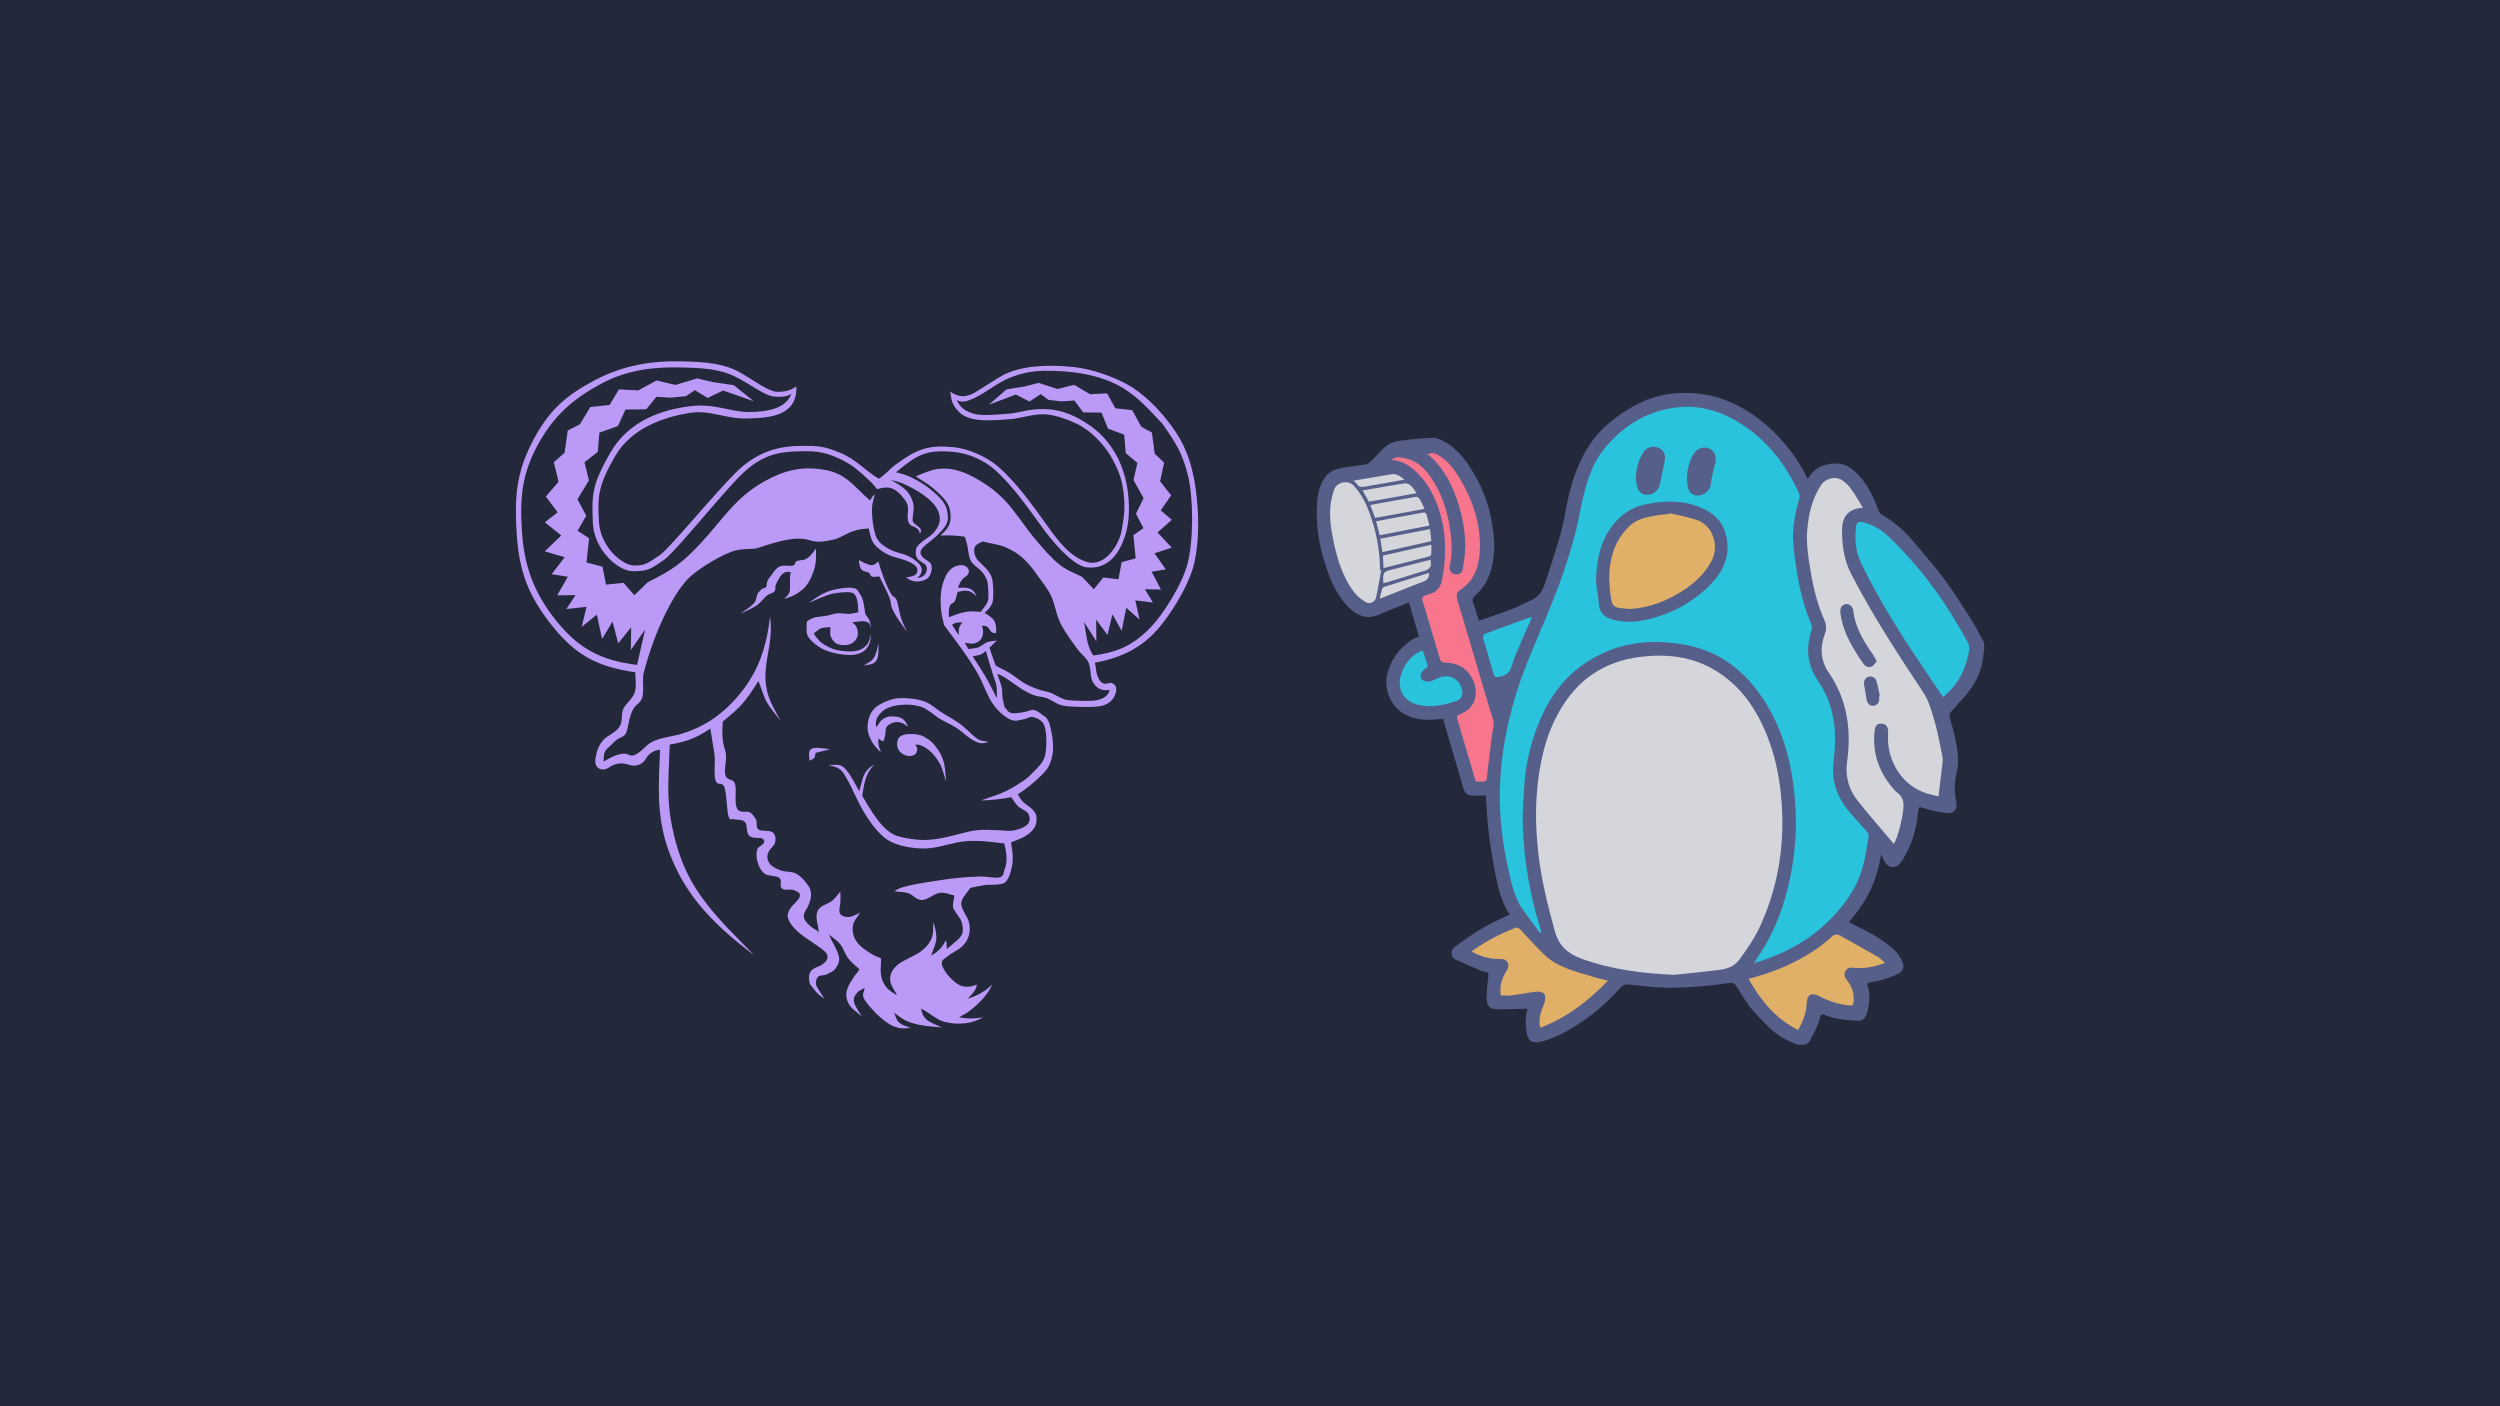 <?xml version="1.0" encoding="UTF-8" standalone="no"?>
<!-- Generator: Adobe Illustrator 25.2.1, SVG Export Plug-In . SVG Version: 6.00 Build 0)  -->

<svg
   version="1.1"
   id="Layer_1"
   x="0px"
   y="0px"
   viewBox="0 0 3840 2160"
   style="enable-background:new 0 0 3840 2160;"
   xml:space="preserve"
   sodipodi:docname="gnu-and-freedo.svg"
   inkscape:version="1.1.1 (3bf5ae0d25, 2021-09-20)"
   xmlns:inkscape="http://www.inkscape.org/namespaces/inkscape"
   xmlns:sodipodi="http://sodipodi.sourceforge.net/DTD/sodipodi-0.dtd"
   xmlns="http://www.w3.org/2000/svg"
   xmlns:svg="http://www.w3.org/2000/svg"><defs
   id="defs1210" /><sodipodi:namedview
   id="namedview1208"
   pagecolor="#505050"
   bordercolor="#eeeeee"
   borderopacity="1"
   inkscape:pageshadow="0"
   inkscape:pageopacity="0"
   inkscape:pagecheckerboard="0"
   showgrid="false"
   inkscape:zoom="0.45254834"
   inkscape:cx="1898.1398"
   inkscape:cy="1041.8776"
   inkscape:window-width="1920"
   inkscape:window-height="1060"
   inkscape:window-x="1920"
   inkscape:window-y="20"
   inkscape:window-maximized="1"
   inkscape:current-layer="freedo" />
<style
   type="text/css"
   id="style1159">
	.st0{fill:#444D5E;}
	.st1{fill:#D7DDE8;}
	.st2{fill:#87BFCF;}
	.st3{fill:#CD866F;}
	.st4{fill:#E9C98A;}
	.st5{fill:#4C566A;}
</style>
<rect
   style="fill:#24283b;stroke-width:5.463"
   id="rect5602"
   width="3840"
   height="2160"
   x="0"
   y="0" /><g
   id="g1205">
	<g
   id="freedo">
		<path
   class="st0"
   d="m 2761.1,1604.7 c -15.9,-5.9 -30.5,-13.8 -42.7,-25.6 -10.5,-10.4 -21.1,-20.7 -30.4,-32.3 -8.3,-10.5 -14.6,-22.6 -22.2,-33.8 -1.2,-1.9 -4.6,-3.7 -6.8,-3.4 -13.9,1.4 -27.8,4 -41.7,5 -19.8,1.5 -39.7,3 -59.4,2.6 -18.7,-0.4 -37.3,-3.3 -56,-5 -5.6,-0.5 -9.3,0.8 -13.6,5.7 -15.3,17 -32,32.7 -50.8,46.1 -19.9,14.2 -40.3,27.1 -64,34.2 -3.4,1 -6.8,2 -10.2,2.5 -12.3,1.5 -17.4,-3.7 -18.9,-18.9 -0.5,-5.7 -1.2,-11.6 -0.8,-17.3 0.3,-5.5 1.8,-10.8 2.6,-15.1 -15.4,0.3 -31.2,1 -47,0.8 -11.2,0 -16.1,-5.9 -15.8,-19.2 0.3,-11.9 1.9,-23.8 3,-36.8 -3.1,-1 -8.4,-1.9 -13.4,-4 -12.4,-5.2 -24.8,-10.5 -36.9,-16.2 -7.4,-3.5 -8.7,-14.4 -2.3,-19.1 14.4,-10.4 28.9,-20.7 44,-29.7 13.1,-7.8 27.1,-13.6 41,-20.6 -12.1,-18.1 -17.4,-39 -21.5,-60 -4.6,-22.9 -8.2,-45.9 -11,-68.9 -2.2,-18 -2.7,-36.2 -4,-53.8 -7.2,0 -15.1,0.4 -22.9,-0.1 -8.6,-0.5 -10.6,-7.6 -12.5,-14.3 -8.2,-27.5 -16.2,-55.1 -24.3,-82.6 -2,-6.9 -4,-13.9 -6,-21 -21,3 -41.2,3.3 -60,-7.5 -18.7,-10.6 -30.9,-35.7 -26.4,-57.8 4.6,-22.9 17,-40.3 35.4,-54 4,-3 8.9,-4.6 13.8,-7.2 -5,-17 -10.1,-34.3 -15.3,-52.1 -13.2,5.3 -25.9,10.4 -38.6,15.5 -3.3,1.4 -6.5,2.7 -9.8,4.1 -16.5,6.7 -30.3,0.7 -42.1,-10.1 -18.9,-17.6 -29,-40.6 -36.9,-64.6 -8,-24.4 -13.5,-49.2 -14,-75.1 -0.4,-15.4 -0.3,-30.7 4.4,-45.4 4.4,-13.6 11.7,-25.3 26.6,-29.2 11.3,-2.9 23.2,-4 34.7,-5.9 3.7,-0.5 7.8,-0.4 11.2,-1.8 3,-1.2 5.7,-3.7 8,-6 8,-7.9 15.1,-17.2 24.3,-23.6 6.1,-4.4 14.9,-5.6 22.5,-6.7 15.3,-2 30.7,-3.4 46.1,-4 5,-0.3 10.5,1.9 15.1,4.2 18,8.9 30.8,23.4 41.6,39.9 18.5,28.1 30.8,58.7 35.3,92.1 1.6,11.7 3.1,23.7 2.6,35.4 -1.4,26.8 -7.9,51.9 -29.2,70.7 -3.3,2.9 -5,5.5 -3.4,10.2 3.3,9.1 5.9,18.4 9,28.6 17.6,-6.3 34.9,-12 51.9,-18.5 9.4,-3.7 18.3,-8.9 27.7,-12.7 13.8,-5.5 19.1,-17.2 23.2,-29.8 8,-25.2 16.6,-50.3 23.6,-75.8 5.2,-18.7 7.4,-38.3 12.1,-57.1 7.6,-30.1 18.3,-59.3 37.2,-84.3 14.3,-19.1 32.8,-33.5 52.7,-46.1 21.7,-13.6 45.4,-22.6 70.7,-24.9 29.4,-2.7 58.3,0.7 86,12.7 30.5,13.1 56.3,32.7 78.4,57.1 16.8,18.4 30.8,39 41.8,61.9 9.5,-18 25.3,-24.3 44.4,-24.1 10.4,0 19.3,4.8 27,11.4 14.6,12.7 24,29 31.6,46.6 2.5,5.7 4.5,11.4 6.9,17.2 0.5,1.2 2.2,2 3.5,2.9 19.3,11.6 36.2,26 50.6,43.6 15,18.4 30.9,35.8 45,54.9 15.3,20.8 29.2,42.8 43.1,64.6 6.9,10.9 12.4,22.8 18.7,34.1 0,4.1 0,8.2 0,12.3 -1.4,5.5 -1.5,11.2 -2.5,16.6 -4.4,24.5 -17.6,44 -34.3,61.5 -4.8,4.9 -8.6,10.5 -13.6,15.1 -3.8,3.5 -3,7.8 -1.6,12 4.5,14.6 8,29.3 10.4,44.4 2,12.9 2.5,25.8 -0.8,38.6 -3.5,14.6 -3.4,29.2 -0.4,43.7 2.5,12.3 -4.5,19.6 -17,17.3 -10.9,-2 -21.8,-4.1 -32.6,-7.4 -2.2,-0.7 -4.2,-1.8 -6.7,-1.2 -2.3,3.1 -2.2,6.8 -2.6,10.4 -2.9,25.2 -9.9,48.9 -23.7,70.3 -1.5,2.3 -2.9,4.6 -4.8,6.5 -6.7,6.8 -16.4,5.9 -21.4,-2.3 -2.6,-4.2 -4.8,-8.7 -6.4,-12.9 -3.3,18.9 -8.4,37.7 -16.8,55.5 -8.4,17.7 -20,33.4 -33,48.8 9,4.9 18,8.7 26.6,13.2 14.6,7.6 28.2,16.5 40.7,27.1 6.1,5.2 10.8,11.6 14.3,18.8 4.5,9.4 2.5,16.1 -7.1,20.7 -11.4,5.5 -23.6,9.3 -36.2,11.6 -3.1,0.5 -6.3,0.5 -9,2.3 -1.4,1.9 -0.5,3.7 0,5.3 3.8,13.8 2.6,27.4 -1.6,40.9 -2.9,9 -6.4,11.9 -15.9,11.4 -16.2,-0.5 -32.2,-2.7 -47.4,-8.2 -1.9,-0.7 -3.7,-1.9 -5.9,-1.6 -2,1 -2,3 -2.5,4.6 -3.1,12.3 -9.1,23.2 -14.9,34.3 -1.9,3.5 -4.2,6.4 -8.3,7.4 -4.3,0.4 -7.8,0.4 -11.5,0.4 z"
   id="path1161"
   style="fill:#565f89;fill-opacity:1" />
		<path
   class="st1"
   d="m 2571.3,1497.3 c -48.6,-2.2 -96.1,-8 -142,-24.7 -21.4,-7.8 -35.2,-20 -41.4,-43.3 -10.5,-38.8 -20.4,-77.7 -24.9,-117.7 -3.4,-30.5 -4.9,-61 -2.5,-91.7 3.5,-45 12.4,-88.6 35.2,-128.2 27.5,-48 68.4,-75.9 123.6,-82.7 45.4,-5.6 88,0.5 126,27.7 32.2,22.9 53.1,54.6 67.9,90.6 12,29.4 18.9,60.1 22.2,91.7 7.1,69.4 -1.8,136.3 -30.3,200.2 -8.7,19.8 -20.7,37.5 -33.5,54.8 -8.2,10.9 -19.2,14.4 -31.5,15.9 -22.9,2.9 -45.8,5.1 -68.8,7.4 z"
   id="path1163"
   style="fill:#d5d6db;fill-opacity:1" />
		<path
   class="st2"
   d="m 2984.7,1070.8 c -11.2,-16.5 -22.2,-32.4 -33,-48.6 -34.1,-51 -66.8,-102.9 -93.5,-158.2 -8.3,-17.3 -9.5,-36.7 -7.2,-55.7 0.7,-5.2 3.7,-8 9.5,-6.5 14.9,3.5 28.1,10.9 39,21.1 50.1,47.3 89.9,102.5 122.6,163.1 2.7,5 3.4,9.7 2.2,15.4 -6.3,30.6 -17,49.8 -39.6,69.4 z"
   id="path1165"
   style="fill:#2ac3de;fill-opacity:1" />
		<path
   class="st3"
   d="m 2237.8,1099.6 c 5.5,-3 11,-5 15.7,-8.4 17.4,-12.9 15.4,-36.1 7.2,-50.4 -9,-15.8 -23.2,-22.5 -40.6,-22.9 -5.5,-0.1 -7.4,-2 -8.7,-6.8 -8.6,-29.3 -17.3,-58.6 -26.2,-87.9 -1.5,-4.8 -0.3,-7.4 4.4,-8.6 1.4,-0.4 2.5,-1.1 3.8,-1.4 13.5,-3 19.8,-10.9 22.2,-25.1 7.1,-40.9 5.7,-80.8 -10.6,-119.4 -7.8,-18.4 -18.5,-34.7 -34.1,-47.8 -9.5,-8 -20.2,-13.8 -33.5,-14.3 6.1,-5.9 12.8,-4.2 19.1,-3.1 17.6,3.1 30.3,13.9 40.2,28.1 18.4,25.9 27.4,55.5 31.3,86.7 2.2,16.9 2.7,33.8 -1.2,50.7 -1.6,6.8 1.6,11.4 7.6,13.1 5.5,1.4 11.6,-1.8 12.5,-8.3 1.9,-12.9 4.2,-26 3.8,-39 -1,-26.2 -6.4,-51.6 -15.9,-76 -8.7,-22.5 -20.7,-42.9 -39.1,-58.9 -0.8,-0.7 -2,-1.1 -3.8,-1.9 7.1,-3.4 11.9,-2 16.8,0.8 14.9,8.6 24.9,21.7 33.5,36 19.8,33.2 32,69.1 30.9,108.3 -0.7,25.8 -7.9,48.6 -31.1,63.8 -5.7,3.8 -5,9.5 -3.3,15.3 9.9,33.4 19.9,66.9 29.8,100.3 8,27.1 15.8,54.4 24.5,81.3 3,9.3 -0.3,17.4 -1.4,26 -2.5,21.4 -5.5,42.7 -7.6,64 -0.5,4.9 -1.8,6.8 -6.8,6.7 -12.7,-0.3 -9.8,1.8 -13.2,-9.5 -8.7,-28.9 -17,-57.8 -25.5,-86.7 -0.3,-2 -0.4,-3.5 -0.7,-4.7 z"
   id="path1167"
   style="fill:#f7768e;fill-opacity:1" />
		<path
   class="st4"
   d="m 2685.7,1503.4 c 25.6,-6.5 49.6,-15.1 72.4,-26.8 19.8,-10.2 38.4,-22.2 54.8,-37.3 4.6,-4.4 8.7,-5 14.2,-1.9 19.2,10.9 38.6,21.5 57.8,32.6 3.7,2 6.4,5.6 10.4,9.1 -15.4,5.7 -30.3,9 -45.8,7.5 -6,-0.5 -11.6,-1 -15,4.9 -3.1,5.6 -0.5,10.2 3,14.9 7.5,9.7 11.2,20.4 9.5,33 -0.5,4.6 -2.3,5.6 -6.5,5 -16.1,-1.8 -31.3,-6.4 -45.6,-14 -12.9,-6.9 -19.5,-2.7 -20,12 -0.5,14.2 -5.9,26.7 -12.9,39.8 -35,-17.4 -57.5,-45.6 -76.3,-78.8 z"
   id="path1169"
   style="fill:#e0af68;fill-opacity:1" />
		<path
   class="st4"
   d="m 2365.8,1578.5 c -2.5,-10.9 -0.3,-19.8 2.7,-28.6 1.2,-3.7 3.5,-6.9 4.1,-10.8 0.7,-4.2 1.5,-9.8 -0.5,-12.5 -2,-2.7 -8,-3.8 -12,-3.4 -12.8,1.4 -25.3,4.1 -38.2,5.7 -5.3,0.7 -10.8,0.1 -16.6,0.1 -2.2,-12 0.5,-22.9 6.1,-33.2 1.2,-2.2 2.6,-4.2 3.8,-6.4 4.5,-8.3 -0.4,-16.6 -9.8,-16.4 -16.1,0.4 -29.6,-3 -44.7,-11.3 1.5,-1.2 2.6,-2.5 4,-3.4 19.2,-13.4 39.8,-24 61.6,-32.7 4.5,-1.8 6.5,-0.5 9.5,2.7 12,12.9 23.7,26.2 36.5,38.3 21.5,20.4 50,26.2 77.3,34.5 6.1,1.9 12.5,3.3 20.3,5.2 -30.3,31.1 -62.7,56.8 -104.1,72.2 z"
   id="path1171"
   style="fill:#e0af68;fill-opacity:1" />
		<path
   class="st2"
   d="m 2185.4,999.3 c 2.5,7.5 4.5,14.2 6.9,20.7 1.4,3.5 0.3,5.2 -2.7,7.1 -2.9,1.9 -6.3,4.5 -7.1,7.5 -0.8,3 0.1,8 2.2,9.8 2.7,2.2 7.6,3 11.2,2.3 5,-1 9.7,-3.8 14.4,-5.7 16.2,-6.5 31.7,1.6 35.4,18.7 1.5,7.1 -1.1,14.3 -7.4,16.5 -19.3,6.8 -39.4,11.2 -60,6.4 -21.7,-4.9 -32.7,-23.6 -26.6,-45 4.6,-15.9 13.8,-29 29,-36.8 1.5,-0.7 2.8,-1 4.7,-1.5 z"
   id="path1173"
   style="fill:#2ac3de;fill-opacity:1" />
		<path
   class="st2"
   d="m 2353,948.6 c -5.2,11.7 -10.4,22.6 -15,33.8 -5.6,13.4 -11.9,26.4 -15.9,40.3 -3.1,10.5 -9.1,15 -19.1,16.9 -5.2,1.1 -7.6,0.4 -9.1,-5.2 -5,-18.3 -10.8,-36.4 -15.9,-54.5 -0.5,-1.8 1,-5.6 2.3,-6.1 23.2,-8.7 46.6,-17.2 69.9,-25.6 0.3,-0.3 0.9,0 2.8,0.4 z"
   id="path1175"
   style="fill:#2ac3de;fill-opacity:1" />
		<g
   id="g1195"
   style="fill:#d5d6db;fill-opacity:1">
			<path
   class="st1"
   d="m 2121.5,875.8 c -2.6,13.9 -4.6,27.9 -7.8,41.7 -1.8,7.6 -9.9,11.3 -16.5,7.1 -7.1,-4.5 -14,-10.2 -18.8,-16.9 -16.1,-22.2 -24,-48 -29.7,-74.3 -4.5,-20.8 -7.6,-42 -4.2,-63.2 1,-6 2.6,-11.9 4.5,-17.6 4,-12.5 21.7,-16.2 30.9,-6 11.2,12.4 18.5,26.7 24,42.1 10.1,28.1 15.8,57 15.8,86.9 0.5,-0.1 1.1,0.1 1.8,0.2 z"
   id="path1177"
   style="fill:#d5d6db;fill-opacity:1" />
			<path
   class="st1"
   d="m 2119.2,822.1 c -1.9,-7.5 -3.5,-14 -5.5,-21.3 9.5,-1.9 18.8,-3.7 28.1,-5.5 14.2,-2.6 28.5,-4.8 42.7,-7.8 4.5,-1 6.1,0.3 7.1,4.4 1.1,4.8 2.6,9.5 4.1,15.3 -25.6,5.1 -50.7,9.9 -76.5,14.9 z"
   id="path1179"
   style="fill:#d5d6db;fill-opacity:1" />
			<path
   class="st1"
   d="m 2188.1,781.6 c -25.8,4.6 -50.8,9.3 -76,13.9 -2.5,-6.7 -4.8,-12.8 -7.4,-19.8 14.3,-2.6 28.1,-5.2 41.7,-7.6 9.3,-1.6 18.7,-3.4 27.9,-4.8 1.9,-0.3 4.9,0.8 5.7,2.3 3.1,4.9 5.2,10.2 8.1,16 z"
   id="path1181"
   style="fill:#d5d6db;fill-opacity:1" />
			<path
   class="st1"
   d="m 2196.5,812.7 c 0.8,6.7 1.4,12.3 2,18.5 -25.1,5.6 -49.6,11 -75.1,16.8 -1.1,-7.1 -2.2,-13.6 -3.3,-20.6 25.8,-5 50.7,-9.8 76.4,-14.7 z"
   id="path1183"
   style="fill:#d5d6db;fill-opacity:1" />
			<path
   class="st1"
   d="m 2198.5,836.7 c 0,5.7 0.3,10.2 -0.1,14.6 -0.1,1.2 -2,3 -3.4,3.4 -23.2,6 -46.3,11.9 -69.9,17.9 -0.3,-6.5 -0.5,-12.5 -0.8,-19.3 24.4,-5.4 48.8,-10.9 74.2,-16.6 z"
   id="path1185"
   style="fill:#d5d6db;fill-opacity:1" />
			<path
   class="st1"
   d="m 2092.9,753.3 c 22.3,-3.8 43.6,-7.6 65,-10.9 2.7,-0.4 6.5,1.2 8.7,3.1 3.4,3.1 5.9,7.4 9.4,12 -25.1,4.5 -49.1,8.7 -73.4,13.1 -3.2,-5.4 -6.2,-10.9 -9.7,-17.3 z"
   id="path1187"
   style="fill:#d5d6db;fill-opacity:1" />
			<path
   class="st1"
   d="m 2125.1,895.7 c -0.3,-0.5 -0.4,-0.7 -0.4,-1 -0.4,-16.4 -0.4,-16.4 15.7,-20.4 18.9,-4.8 37.9,-9.7 56.8,-14.6 1.9,10.8 -0.1,14.2 -9.8,17.2 -18.9,5.9 -37.9,11.6 -56.8,17.4 -1.8,0.6 -3.7,0.9 -5.5,1.4 z"
   id="path1189"
   style="fill:#d5d6db;fill-opacity:1" />
			<path
   class="st1"
   d="m 2119.3,919.5 c 1.2,-5.6 2,-9.9 3.4,-14.2 0.5,-1.6 2.2,-3.5 3.7,-4 22.8,-7.2 45.5,-14.2 68.5,-21.3 0.7,7.5 -2.5,11 -9.3,13.6 -21,7.8 -41.6,16.4 -62.4,24.5 -0.9,0.5 -1.9,0.8 -3.9,1.4 z"
   id="path1191"
   style="fill:#d5d6db;fill-opacity:1" />
			<path
   class="st1"
   d="m 2079,738.3 c 19.8,-3.4 38.8,-6.4 57.8,-9.8 8.2,-1.5 13.6,2.7 20.4,8.2 -8.2,1.5 -15.1,2.7 -22.1,4 -12.4,2.2 -24.8,4.2 -37.3,6.5 -5.2,1 -10.1,1.8 -13.5,-3.8 -1.1,-1.8 -3.2,-3 -5.3,-5.1 z"
   id="path1193"
   style="fill:#d5d6db;fill-opacity:1" />
		</g>
		<path
   class="st2"
   d="m 2365.4,1433 c -8.4,-11.3 -17,-22.6 -25.2,-34.1 -14,-19.5 -18.7,-42.2 -23.7,-65 -8.7,-39.2 -13.5,-78.9 -12.7,-119.1 1.6,-71.5 18.4,-139.8 45.5,-205.8 14.6,-35.6 30.3,-70.6 43.9,-106.6 9.9,-26.2 18.1,-52.9 25.6,-79.9 6.3,-23 9.4,-46.9 15.7,-69.8 6.1,-22.5 14.3,-44.6 29.3,-63 26,-32 58.7,-54.2 99.9,-62.1 47.8,-9.3 89.3,6 126.6,34.7 32.6,25.1 55.7,57.8 72.9,95 1.2,2.7 1.5,6.5 0.5,9.4 -7.2,23.6 -11.4,48.1 -8.9,72.4 4.4,40.7 10.9,81.3 27.3,119.6 1.2,2.7 1.4,6.7 0.4,9.4 -9.1,27.5 -6.7,53.3 9.9,77.5 21.7,31.6 28.3,67 25.8,104.7 -0.7,10.4 -2.3,20.7 -2.6,31.1 -0.5,27 10.5,49.5 28.1,69.2 7.9,8.7 15.5,17.7 23.6,26.3 5.5,5.9 1.8,12.4 1.1,18.1 -2.9,21.5 -7.5,42.7 -17,62.4 -10.4,21.3 -24.8,39.4 -41.3,56 -32.3,32.3 -71.3,52.6 -116.1,66.1 6.5,-10.2 12.5,-19.1 17.9,-28.3 20.2,-35.3 32.6,-73.3 39.7,-113.1 5.6,-30.7 8,-61.6 6.5,-92.5 -2.9,-62.3 -16.1,-121.8 -51.5,-174.4 -27.9,-41.4 -65.4,-70.3 -115,-80.1 -58.2,-11.6 -113.6,-4 -162.7,31.7 -33.1,24.1 -54.1,57.4 -68.3,95.1 -10.6,28.5 -17.3,57.9 -19.2,88.3 -1.4,21 -3.1,42.1 -2.3,63.1 1.9,54.4 11.2,107.6 27.7,159.6 0.3,0.8 0.4,1.6 0.5,2.6 -0.7,0.5 -1.4,0.9 -1.9,1.5 z M 2456,929.2 c 1.4,13.5 9.9,19.5 21.5,22.6 18.4,5 36.7,3.7 54.9,-0.7 33.2,-7.9 62.7,-23.3 87.8,-46.3 20.2,-18.5 35.3,-40.5 33.1,-69.8 -1.8,-22.3 -11.6,-40.1 -31.9,-51 -29.2,-15.7 -60,-15.9 -91.6,-9.8 -21.8,4.2 -39,14.9 -52.3,32.2 -18.7,24.1 -25.6,51.8 -26,88.4 1,7.2 3.3,20.8 4.5,34.4 z m 58.2,-183.5 c 2.3,10.2 8,14.9 17.4,14.2 9.1,-0.7 17,-8.4 18.4,-17.2 1.8,-11 4.6,-21.9 6.7,-33 0.7,-3.4 1.2,-7.2 0.4,-10.5 -1.8,-7.6 -7.5,-12 -15,-12.8 -7.6,-0.8 -14.3,2.2 -18.4,9 -7.2,11.9 -10.5,24.8 -11,38.7 0.4,4.1 0.7,7.9 1.5,11.6 z m 77.8,-0.6 c 0.7,9.8 6.9,16.1 15.8,16.1 9.7,0 18.7,-8.3 19.9,-16.9 1.5,-10.4 3.5,-20.8 6.4,-30.9 3.1,-11 0.5,-20.2 -8.4,-24.3 -9,-4.1 -19.8,-0.3 -24.9,9 -6.5,11.4 -9.3,23.8 -9.7,37.7 0.2,2.7 0.6,6.1 0.9,9.3 z"
   id="path1197"
   style="fill:#2ac3de;fill-opacity:1" />
		<path
   class="st1"
   d="m 2861.4,780 c -21.5,1.4 -31.9,12.3 -32,34.1 -0.1,23.6 3,46.5 14.3,68.1 32.4,62.8 71,121.7 110,180.6 8.2,12.3 12.7,27.3 16.9,41.7 5.5,18.8 9,38.2 12.9,57.4 1,4.5 0.3,9.4 -0.3,14.2 -1.8,15.4 -3.7,30.8 -5.7,47.1 -4.6,-1.1 -10.5,-2.3 -16.1,-4 -37.9,-10.9 -58.2,-45.1 -61.2,-77.5 -0.5,-5.9 -0.1,-11.7 0,-17.6 0.1,-7.4 -3.4,-12.1 -9.4,-12.5 -6.8,-0.5 -10.4,2.3 -11.3,10.4 -4.1,35 6.8,65 30,91 1.1,1.2 2,2.5 3.4,3.4 9.3,6.4 12,14.7 10.6,26.2 -1.9,17 -8.3,43.5 -14.6,53.6 -18.1,-21.4 -36.9,-42.9 -54.8,-65.3 -14.2,-17.6 -20.2,-37.9 -17,-60.9 6.8,-48.8 0.5,-95.1 -28.1,-136.8 -12.8,-18.7 -13.8,-38.8 -6,-59.4 2.9,-7.8 2.5,-14.4 -1,-21.9 -12.7,-28.5 -18.7,-58.7 -23.3,-89.4 -2.5,-16.4 -4.2,-32.6 -2.7,-49.3 2.2,-24.3 7.5,-47.3 21,-67.9 7.2,-10.9 22.6,-14.7 33.2,-7.2 4.9,3.4 9.5,7.8 12.9,12.8 6.6,8.7 11.9,18.5 18.3,29.1 z m 16.1,226.5 c -14.2,-20.7 -27.8,-41.7 -30.7,-67.6 -0.8,-7.6 -6.3,-12 -12,-10.9 -6.7,1.4 -8.9,6.5 -7.8,14.7 3.1,24.1 14.3,44.8 27.1,64.9 2.7,4.4 5.7,8.7 8.9,12.8 3.1,4.1 7.9,5.3 12.1,3.3 3,-1.4 4.9,-5 7.5,-8 -2.1,-4 -3.5,-6.8 -5.1,-9.2 z m 9.9,62.3 c -1.6,-7.5 -2.9,-15 -5,-22.2 -1.9,-6.3 -7.2,-8.7 -12.7,-7.1 -5,1.6 -7.5,6.7 -6.4,12.7 1.4,7.5 2.7,15 3.8,22.6 0.7,5.2 5,9.7 9.8,9.3 5.2,-0.5 8.9,-3.4 9.5,-8.9 0.3,-2 0,-4.1 0,-6.1 0.5,-0.2 0.7,-0.2 1,-0.3 z"
   id="path1199"
   style="fill:#d5d6db;fill-opacity:1" />
		<path
   class="st4"
   d="m 2564.5,788.1 c 13.5,3.3 27.3,6 40.5,10.1 26.3,8.3 36.1,40.2 24.1,63.1 -11.2,21.3 -28.3,36.2 -48.2,48.5 -22.5,13.8 -46.7,22.9 -73,25.3 -6.9,0.7 -14,-0.5 -21,-1.4 -7.4,-0.8 -10.8,-5 -12,-12.7 -4.4,-26 -5,-51.8 4.2,-77 5.2,-13.8 13.1,-25.8 23.8,-36 12.7,-12 28.9,-14.3 45,-16.9 5.3,-0.8 10.8,-1.1 16.2,-1.6 0.1,-0.4 0.2,-0.9 0.4,-1.4 z"
   id="path1201"
   style="fill:#e0af68;fill-opacity:1" />
	</g>
	
<path
   d="m 1013.837,1151.661 c -7.057,0.392 -16.466,3.725 -22.543,14.898 -5.097,9.017 -17.054,10.585 -22.543,8.821 -9.213,-3.136 -21.171,-5.097 -32.54,2.94 -11.369,8.233 -23.915,1.96 -21.563,-12.938 2.156,-14.898 7.449,-28.227 21.759,-36.264 31.168,-17.838 9.409,-30.384 26.659,-48.418 17.054,-18.034 13.33,-23.523 12.742,-48.026 -57.827,-8.625 -90.759,-25.483 -127.415,-71.156 -36.852,-46.065 -50.966,-83.702 -54.69,-141.137 -3.724,-57.435 -0.588,-94.483 24.307,-142.313 24.895,-47.83 50.966,-70.568 96.247,-94.483 45.085,-23.523 89.386,-29.403 130.355,-28.619 40.969,0.784 68.216,3.724 91.543,16.858 23.131,13.134 44.301,29.796 57.827,29.992 13.526,0.196 22.739,-3.332 29.207,-8.429 1.764,44.497 -38.225,48.418 -74.097,49.398 -35.872,0.98 -57.827,-13.918 -90.955,-8.429 -33.128,5.489 -86.838,20.582 -113.301,66.256 -26.463,45.673 -27.051,62.139 -24.895,100.56 2.156,38.421 35.284,67.04 53.906,67.432 18.622,0.392 22.739,-5.097 39.205,-15.682 16.27,-10.585 99.776,-113.889 128.199,-137.216 28.423,-23.131 56.651,-30.384 86.838,-30.776 30.188,-0.392 38.028,0.588 62.531,10.585 24.503,9.997 39.401,28.423 59.199,39.793 9.997,-5.881 16.27,-14.702 25.679,-21.563 33.128,-24.111 50.182,-30.776 89.582,-26.855 22.543,2.156 51.162,15.094 68.02,29.796 30.188,26.267 55.279,62.923 75.469,90.759 15.682,21.759 34.304,47.634 60.767,55.671 28.815,8.821 50.574,-28.619 53.71,-49.202 1.764,-11.761 4.116,-21.955 4.116,-34.892 0,-12.938 -1.372,-28.619 -5.096,-42.145 -3.724,-13.526 -10.193,-26.855 -17.054,-38.028 -11.173,-18.034 -29.599,-37.048 -48.81,-46.849 -10.781,-5.489 -36.068,-15.486 -51.946,-15.682 -19.602,-0.392 -34.5,6.077 -52.534,7.449 -21.955,1.568 -60.963,6.469 -78.017,-10.389 -10.977,-10.781 -12.349,-17.838 -14.114,-31.952 4.901,3.92 11.566,6.665 17.642,7.057 13.722,1.176 26.463,-9.997 37.636,-16.466 9.017,-5.293 21.954,-14.898 33.912,-19.602 30.776,-12.349 68.412,-11.957 100.952,-8.625 26.071,2.744 59.787,14.31 82.526,27.051 22.935,12.938 45.085,34.892 61.159,55.475 20.386,25.875 31.56,48.222 38.813,80.565 9.409,41.361 11.957,103.304 0.588,144.077 -9.017,32.148 -38.813,81.35 -64.1,105.46 -25.091,23.915 -53.906,35.284 -86.838,41.557 1.372,6.665 1.568,12.742 3.136,18.23 2.352,7.645 7.057,16.27 16.466,13.526 3.724,-1.176 5.881,-1.96 10.781,2.352 4.901,4.312 2.352,21.171 -11.565,28.815 -7.057,3.92 -14.702,4.704 -26.071,4.901 -11.369,0.196 -29.207,0.196 -41.557,-1.96 -12.349,-2.156 -19.798,-11.957 -33.52,-13.526 -21.17,-2.352 -37.44,-17.642 -54.298,-28.619 -7.057,-4.509 -9.409,-4.705 -13.526,-6.861 2.156,6.665 5.096,13.722 6.665,20.19 1.568,6.469 0.784,12.545 1.568,17.642 0.784,5.097 2.156,9.213 3.136,13.526 3.332,2.94 4.508,7.645 10.193,9.017 5.685,1.372 14.702,-0.784 20.386,-1.568 5.685,-0.784 9.801,-3.921 14.31,-3.136 4.509,0.784 8.821,4.117 12.742,7.253 3.92,3.136 7.057,3.528 10.193,11.173 3.136,7.645 5.881,23.327 6.469,33.912 0.588,10.585 -0.784,19.994 -3.92,28.227 -3.136,8.233 -5.881,11.957 -14.31,20.191 -8.429,8.233 -22.151,20.386 -35.872,28.815 2.548,3.724 3.724,7.057 7.645,11.173 3.92,4.117 12.153,8.625 15.682,12.938 3.724,4.312 5.489,7.253 5.489,12.153 0,4.705 -0.196,10.977 -4.117,16.27 -9.605,12.938 -21.17,15.29 -35.088,21.366 2.352,14.702 4.312,25.091 0.784,39.597 -1.372,5.881 -4.508,19.406 -11.761,22.935 -7.253,3.528 -21.563,1.764 -30.384,3.136 -9.017,1.372 -13.918,2.744 -20.974,4.117 -4.313,6.077 -10.585,12.938 -12.742,18.426 -2.156,5.489 -1.568,7.449 0.392,13.134 1.96,5.685 8.037,13.722 9.801,20.386 1.764,6.665 2.156,13.722 0.392,20.19 -1.568,6.665 -4.508,11.369 -9.997,17.25 -5.685,5.881 -16.662,10.389 -22.151,15.29 -5.489,4.705 -10.977,5.293 -9.409,13.134 2.156,10.781 17.838,28.227 29.207,32.54 6.861,2.548 16.074,1.764 24.307,-1.764 -0.588,9.213 -8.625,15.486 -13.722,21.563 14.114,-4.117 27.835,-11.761 37.244,-21.955 -2.94,8.821 -13.134,23.131 -28.227,35.676 -15.094,12.546 -15.094,9.997 -22.543,14.898 13.722,2.744 26.463,1.96 37.048,0.196 -5.881,3.136 -15.29,7.645 -28.031,9.017 -12.545,1.372 -20.386,0.392 -31.756,-2.352 -11.369,-2.744 -21.759,-13.134 -35.676,-20.19 1.372,5.097 2.352,11.369 8.037,16.466 5.685,5.097 14.506,8.037 23.915,12.546 -11.957,-1.372 -24.307,-1.764 -36.068,-4.312 -8.625,-1.96 -14.506,-3.92 -20.778,-7.057 -6.273,-3.136 -11.173,-7.645 -16.858,-11.565 2.744,5.097 3.528,11.173 8.037,15.29 4.509,4.117 11.957,5.881 18.034,8.625 -6.273,-0.196 -12.35,1.176 -18.818,-0.392 -6.469,-1.568 -12.546,-4.117 -19.406,-9.213 -6.861,-5.097 -13.722,-11.173 -19.406,-17.446 -5.685,-6.273 -12.938,-14.31 -15.094,-20.19 -2.156,-5.685 1.372,-9.801 1.96,-14.702 -3.92,2.548 -8.821,4.117 -11.957,7.841 -3.136,3.724 -5.685,7.253 -4.508,13.918 1.372,6.665 7.449,14.702 11.761,21.955 -12.938,-10.585 -19.994,-14.506 -23.131,-27.247 -2.94,-11.957 4.508,-22.739 10.193,-31.756 2.744,-4.509 7.057,-8.625 9.605,-12.938 -5.881,-5.685 -12.546,-10.585 -17.446,-17.054 -4.901,-6.469 -7.057,-15.29 -12.153,-21.563 -5.097,-6.273 -11.957,-10.193 -17.838,-15.29 5.293,11.174 13.918,25.091 15.682,33.716 1.96,8.625 -2.156,14.114 -5.097,18.818 -3.136,4.705 -8.037,5.685 -12.741,8.625 -4.705,2.94 -12.154,0.588 -14.898,4.901 -2.744,4.312 -3.528,10.781 -0.784,14.898 l 10.977,17.446 c -4.117,-1.96 -11.173,-8.037 -14.31,-12.35 -3.136,-4.312 -8.037,-8.233 -8.625,-13.918 -0.588,-5.685 -0.98,-10.781 2.744,-15.878 3.724,-5.097 13.918,-6.861 18.426,-10.781 4.508,-3.92 7.057,-6.469 6.861,-11.565 -0.196,-5.097 -5.293,-8.625 -9.409,-11.957 -12.938,-9.801 -29.796,-18.818 -40.773,-30.58 -6.273,-6.665 -9.213,-11.957 -10.585,-16.662 -1.176,-4.509 0,-8.233 3.136,-13.722 3.136,-5.685 13.722,-13.134 15.094,-19.21 1.372,-6.077 -4.116,-7.449 -9.017,-9.605 -4.901,-2.156 -14.114,1.176 -18.622,-2.744 -4.509,-3.724 1.372,-11.565 -3.724,-16.074 -5.097,-4.312 -16.662,-1.96 -22.739,-6.665 -6.077,-4.705 -8.429,-10.389 -10.585,-17.25 -2.156,-6.861 -2.352,-14.114 -0.98,-19.014 1.372,-4.901 5.685,-5.685 8.037,-8.233 2.352,-2.548 4.705,-4.704 1.372,-8.429 -3.332,-3.724 -14.506,0.196 -20.778,-4.705 -6.273,-4.901 -2.548,-16.466 -7.057,-21.367 -4.509,-4.901 -12.545,-2.94 -16.858,-4.508 -4.312,-1.568 -5.881,3.921 -8.625,-4.705 -2.548,-8.821 -2.744,-34.892 -6.273,-44.497 -3.528,-9.605 -10.389,-0.588 -13.525,-10.389 -3.136,-9.605 -0.196,-25.091 -1.568,-39.793 l -6.469,-39.793 c -22.739,15.29 -37.833,20.19 -62.335,24.503 -1.96,59.983 -7.645,95.267 12.741,161.719 20.387,66.452 61.551,105.656 117.026,161.915 -73.313,-54.886 -108.205,-99.58 -130.159,-156.819 -20.974,-55.867 -16.662,-103.696 -14.506,-158.779 z m 389.498,-24.111 c 5.685,0.196 12.546,1.764 16.466,4.312 3.92,2.548 8.233,4.705 11.761,8.429 9.017,9.213 15.682,20.19 18.622,32.736 1.96,8.037 2.156,18.426 2.94,27.835 -2.744,-8.821 -4.508,-17.838 -8.429,-25.679 -6.077,-12.35 -16.466,-24.503 -29.403,-29.991 -4.312,-1.764 -7.057,-1.568 -9.409,-1.176 0.98,1.764 2.744,3.136 2.94,5.881 0.196,2.744 -0.588,7.645 -4.901,9.801 -7.057,3.332 -14.898,0.98 -20.19,-3.724 -5.489,-4.901 -7.253,-12.938 -4.509,-19.994 3.333,-8.821 16.466,-8.821 24.111,-8.429 z m -70.764,-11.957 c 0.784,-14.31 5.88,-26.463 18.818,-33.52 6.665,-3.724 16.858,-8.429 26.463,-9.409 9.017,-0.98 31.168,-0.196 44.497,5.685 10.193,4.705 17.054,11.957 26.071,17.25 9.017,5.293 15.29,8.821 23.915,14.702 13.133,9.213 20.778,19.21 29.796,25.091 4.312,2.94 10.585,2.548 16.27,4.312 -4.508,1.372 -10.389,2.744 -15.29,1.176 -6.077,-1.96 -14.506,-7.449 -19.21,-11.369 -8.233,-7.057 -12.545,-10.389 -21.759,-15.682 -5.489,-3.136 -14.31,-6.861 -20.19,-10.781 -5.881,-3.921 -16.27,-12.349 -21.955,-15.29 -7.253,-3.724 -20.386,-5.685 -28.423,-5.489 -11.173,0.392 -27.247,2.156 -35.872,9.997 -8.625,7.841 -11.761,14.702 -9.801,24.699 3.136,-3.724 5.293,-8.429 8.625,-11.173 6.665,-5.685 14.31,-6.077 22.739,-4.901 9.409,1.176 14.114,6.665 17.25,15.486 -2.156,-1.568 -5.881,-4.901 -9.017,-5.881 -7.057,-2.352 -12.546,-1.764 -19.014,1.96 -7.841,4.116 -5.685,10.389 -6.861,17.446 -0.588,3.136 -1.764,5.685 -2.548,8.625 -2.94,-0.784 -5.685,-1.96 -7.841,-4.313 0,3.136 -0.392,6.077 0.196,9.605 0.588,3.724 2.352,8.037 3.724,11.957 -5.489,-5.489 -10.977,-10.585 -14.506,-17.642 -3.921,-7.057 -6.469,-14.702 -6.077,-22.543 z m 9.409,-104.872 c 4.116,-5.881 5.293,-15.094 7.645,-22.543 -0.98,9.409 0.98,19.798 -3.724,26.659 -4.705,6.861 -12.742,5.685 -19.406,7.645 5.293,-3.92 11.565,-5.685 15.486,-11.761 z m -96.247,139.96 c 5.096,-4.117 19.21,-0.784 29.599,0 -7.449,1.96 -14.898,3.921 -22.543,5.685 -0.784,2.548 -0.392,5.489 -2.156,7.645 -1.764,2.156 -4.901,2.94 -7.449,4.508 0.392,-6.665 -2.548,-13.722 2.548,-17.838 z m 73.509,-290.506 c 6.273,3.332 14.114,7.841 19.602,7.841 5.489,0 6.861,-3.528 10.193,-5.685 5.096,16.662 10.977,34.892 19.602,49.79 3.724,6.273 5.881,3.332 8.625,9.801 2.744,6.273 3.921,19.21 6.665,27.247 2.548,8.037 6.077,14.114 9.017,21.171 -7.645,-10.781 -17.642,-24.699 -21.759,-33.716 -4.312,-9.017 -1.568,-9.801 -4.901,-18.426 -3.332,-8.625 -10.389,-21.955 -15.682,-32.932 -3.724,0.588 -8.429,1.176 -11.173,0.392 -2.744,-0.784 -2.352,-3.92 -4.901,-5.881 -2.548,-1.96 -6.861,-1.176 -10.585,-4.313 -3.529,-3.332 -4.312,-9.605 -4.705,-15.29 z m -33.52,81.938 c 5.881,-0.588 13.134,0.98 18.622,0.784 5.489,-0.196 9.409,-1.764 14.114,-2.548 -0.784,-8.233 0,-23.523 -7.645,-29.011 -4.901,-3.528 -25.091,-0.784 -30.58,0.196 -12.153,2.548 -26.267,9.801 -38.029,14.506 11.369,-7.841 20.974,-15.094 34.5,-19.21 8.037,-2.352 27.051,-5.685 35.48,-3.332 3.92,0.98 4.509,2.548 6.861,5.881 8.037,11.173 8.037,20.778 9.997,33.716 1.96,3.136 4.117,5.293 5.881,8.625 1.568,3.332 2.548,8.429 3.136,12.546 -2.156,-2.94 -0.784,-6.861 -6.665,-9.017 -5.881,-2.352 -14.702,-0.196 -22.543,0.588 5.685,4.116 8.429,8.037 8.821,16.662 0.196,10.193 -8.429,17.446 -17.446,18.23 -12.545,0.98 -19.014,-1.764 -23.915,-12.546 -2.156,-4.705 -0.588,-10.389 -0.784,-14.898 -15.094,0.98 -14.702,0.588 -25.679,9.801 5.881,8.821 9.801,13.722 19.602,19.014 5.489,2.94 11.761,5.88 18.622,6.861 6.861,1.176 18.034,2.352 25.287,1.176 7.253,-1.176 11.369,-3.136 16.662,-8.037 5.293,-4.901 5.881,-11.958 7.841,-17.642 -0.392,5.293 -1.176,12.153 -3.136,16.074 -6.077,11.957 -16.662,15.29 -29.207,15.486 -11.957,0 -26.855,-2.744 -38.224,-7.449 -9.017,-3.724 -23.719,-14.31 -27.247,-23.327 -2.352,-6.273 -0.588,-13.918 -0.784,-20.779 12.349,-8.233 15.486,-6.273 30.188,-8.625 6.077,-0.98 10.389,-3.332 16.27,-3.724 z m -72.332,-55.867 c 0.392,-4.901 0.98,-4.901 1.372,-7.253 -11.369,-2.94 -15.878,4.313 -22.543,17.838 -2.548,5.097 0,8.037 -2.744,11.565 -2.744,3.332 -6.861,2.94 -11.173,6.077 -4.312,3.136 -8.625,9.409 -12.546,12.741 -8.233,6.861 -19.406,10.977 -29.011,15.682 6.469,-4.901 19.21,-12.153 23.327,-19.21 2.156,-3.724 1.764,-10.781 5.293,-14.114 3.332,-3.332 4.508,-5.685 9.017,-6.469 4.312,-0.784 2.548,-5.881 4.116,-9.997 1.568,-4.117 4.312,-6.861 7.253,-10.977 2.94,-4.117 6.861,-10.193 12.742,-12.35 5.881,-2.156 15.094,0.196 19.602,-1.176 4.508,-1.176 1.96,-4.509 5.097,-6.469 3.332,-1.96 9.605,-1.176 13.918,-3.136 7.645,-3.724 11.369,-9.997 16.074,-16.466 0.588,14.31 0.588,24.503 -4.705,38.029 -5.685,15.094 -11.565,24.111 -28.031,33.324 -5.685,3.136 -11.369,4.312 -15.878,6.077 2.744,-3.724 6.665,-5.293 8.233,-11.173 1.372,-6.077 0.196,-17.642 0.588,-22.543 z m 264.827,69.588 c -7.841,0.588 -9.605,-0.588 -15.878,3.92 3.333,5.293 6.665,10.585 10.193,15.878 -0.392,-10.585 0.588,-12.741 5.685,-19.798 z m -20.582,-7.645 c 10.781,-4.509 20.19,-8.233 31.952,-9.017 4.705,-0.392 11.957,0.392 16.858,0.588 4.117,-5.881 9.213,-10.585 11.173,-17.446 1.176,-4.508 0.588,-25.483 -1.568,-30.972 -6.469,-15.878 -12.742,-16.466 -21.562,-25.483 -6.469,-6.665 -6.665,-16.662 -8.625,-27.835 -0.784,-4.116 -2.744,-9.409 -3.724,-13.526 -11.565,-1.96 -24.111,-2.548 -37.44,-1.96 6.469,-6.273 12.741,-11.957 14.702,-21.17 1.764,-9.409 0.392,-20.778 -4.901,-29.207 -5.293,-8.429 -13.722,-15.682 -21.563,-22.543 -7.841,-6.861 -19.014,-12.545 -26.267,-18.034 9.605,-3.528 19.406,-8.429 28.815,-10.389 24.503,-4.705 45.477,2.548 69.196,16.858 13.722,8.233 25.091,16.27 39.401,31.168 14.31,15.094 32.148,42.537 46.065,59.003 13.918,16.466 25.091,29.207 37.245,39.009 12.153,9.801 23.131,12.545 34.696,18.818 l 18.034,19.014 14.506,-18.034 23.327,2.744 4.901,-26.267 21.563,-5.881 -3.528,-35.48 15.486,-10.977 -11.565,-21.955 11.761,-24.111 -15.486,-27.639 5.881,-26.463 -17.838,-15.094 -2.352,-28.227 -24.895,-9.409 -9.997,-24.503 -28.031,-0.392 -13.722,-18.23 -18.818,1.372 -20.975,-2.352 -11.761,-8.821 -17.25,11.369 -20.974,-10.781 -41.361,15.682 27.051,-23.523 28.031,-4.509 21.366,-5.489 29.011,9.409 25.483,-6.469 24.503,14.506 26.071,-1.372 12.742,22.935 25.875,2.94 13.918,25.483 16.27,8.821 4.312,32.54 14.506,13.722 -6.273,28.619 17.054,21.563 -16.074,23.131 17.054,14.506 -21.955,19.406 21.955,23.327 -26.659,8.625 17.446,24.699 -21.759,3.725 14.309,27.247 -24.699,-0.392 12.35,20.386 -27.051,-3.332 6.469,29.403 -20.387,-18.034 -7.057,35.48 -14.114,-25.483 -7.645,31.756 -17.446,-23.523 0.392,33.324 -19.21,-29.991 c 4.116,17.054 3.332,35.676 14.506,51.75 34.696,-4.705 57.239,-13.33 83.898,-39.008 24.111,-23.327 53.122,-71.745 60.963,-102.52 9.017,-35.088 9.213,-99.58 0.392,-135.452 -8.429,-34.5 -19.406,-50.77 -39.205,-78.997 -18.818,-19.994 -37.244,-40.969 -61.159,-55.279 -35.088,-20.974 -79.977,-26.463 -119.77,-26.071 -22.151,0.392 -36.852,4.509 -50.182,9.409 -23.131,8.429 -41.557,26.659 -65.079,35.676 -7.645,2.94 -13.722,3.136 -19.799,-0.196 5.881,11.761 12.35,17.054 27.051,21.367 10.585,3.136 36.068,1.176 53.514,-0.392 18.818,-1.764 28.619,-7.253 54.102,-7.057 24.895,0.392 44.693,9.801 55.474,16.074 22.347,12.741 38.224,26.855 52.142,49.398 7.645,12.349 12.938,26.267 16.662,40.381 3.724,14.114 5.489,29.992 5.685,43.909 0.196,13.918 -0.784,26.267 -4.117,38.813 -8.037,29.207 -25.483,59.003 -61.355,54.494 -21.955,-2.744 -55.279,-44.105 -66.256,-59.395 -22.347,-30.58 -45.477,-64.492 -73.705,-89.975 -16.858,-14.898 -40.381,-25.679 -63.512,-27.835 -43.321,-3.92 -56.258,4.312 -88.798,31.168 6.665,2.156 13.133,3.332 19.994,6.273 15.094,6.861 28.815,15.682 40.969,26.855 12.545,11.761 18.23,19.21 18.818,36.264 0.392,11.173 -9.017,20.19 -17.446,28.423 -5.097,4.901 -11.957,9.605 -16.27,13.33 -5.489,5.097 -12.546,10.781 -5.489,18.818 2.548,3.136 7.253,5.293 10.977,8.233 6.077,4.509 3.332,21.367 -4.705,25.875 -10.389,5.685 -22.543,5.097 -31.168,-2.548 10.781,-1.568 17.446,-2.94 17.25,-11.761 -0.196,-5.097 -6.665,-9.409 -12.938,-12.153 -15.29,-7.057 -26.855,-5.881 -42.145,-16.858 -15.486,-11.173 -15.682,-17.054 -19.798,-34.5 -7.449,0.784 -14.31,0.98 -24.111,4.312 -9.997,3.332 -20.974,11.173 -29.796,12.938 -22.739,4.901 -27.247,3.528 -39.597,0.196 -21.759,-5.685 -50.378,4.116 -78.605,13.134 -4.705,1.568 -23.719,0 -36.46,4.509 -19.798,6.861 -47.437,23.719 -63.511,37.244 -24.307,20.386 -56.259,81.546 -74.097,151.918 -1.96,21.366 4.116,35.676 -9.213,46.065 -13.526,10.389 -13.134,37.048 -17.642,44.693 -4.508,7.449 -9.801,4.116 -19.602,14.702 -9.801,10.585 -14.898,8.821 -14.506,28.619 8.429,-5.489 20.778,-11.957 31.56,-12.349 9.605,-0.392 9.605,12.349 34.304,-11.957 13.134,-12.938 38.421,-13.33 56.063,-19.21 17.642,-5.685 49.202,-17.642 80.761,-52.926 31.56,-35.284 46.849,-72.725 52.926,-126.631 0.98,9.605 2.744,20.387 -1.372,46.654 -4.117,26.267 -12.938,55.867 5.685,91.347 l 11.565,22.151 c -6.861,-9.409 -20.386,-24.699 -24.307,-35.676 l -9.409,-25.287 c -20.974,32.736 -25.679,38.616 -54.691,62.139 -1.176,14.506 -1.372,29.796 3.332,43.713 4.705,13.918 -2.744,29.992 0.784,39.205 3.528,9.213 11.957,3.921 14.702,13.33 2.744,9.409 -1.372,27.639 2.744,36.852 4.116,9.213 14.702,3.528 19.798,6.469 5.097,2.94 6.665,6.861 9.409,10.781 2.744,3.921 -0.98,12.938 4.509,15.878 5.489,2.94 14.114,0.392 19.798,3.332 5.685,2.94 6.665,9.605 5.293,15.878 -1.372,6.077 -7.449,9.017 -10.193,15.094 -2.744,6.273 -2.352,10.585 0.784,16.27 3.136,5.685 10.389,8.821 17.446,11.761 7.057,2.94 17.054,1.176 24.503,5.293 7.449,4.116 13.918,11.957 17.838,17.642 3.921,5.685 4.901,9.801 4.705,15.878 -0.196,6.077 -2.744,13.134 -5.881,19.014 -3.136,5.881 -10.389,12.938 0.784,24.111 11.173,11.173 10.781,6.273 17.054,13.722 -0.784,-12.546 -5.881,-22.739 -2.156,-32.344 3.724,-9.409 15.29,-11.173 21.171,-15.29 6.077,-4.312 9.409,-10.193 14.114,-15.094 0,6.469 0.588,13.526 -0.196,18.426 -1.568,9.997 -4.509,18.818 10.389,20.386 6.665,0.784 12.938,-3.528 19.994,-6.273 -3.724,6.665 -9.997,11.957 -10.977,19.798 -0.98,7.841 0.196,16.466 5.685,24.307 5.489,7.841 14.898,13.722 21.759,18.23 6.861,4.509 10.585,4.901 15.878,7.449 0.196,7.841 -1.176,15.878 -0.392,23.327 0.784,7.449 3.136,13.722 7.449,19.798 4.312,6.077 10.977,9.409 17.446,13.918 -3.528,-8.233 -10.585,-15.878 -10.585,-24.503 0,-8.625 2.744,-14.702 10.977,-22.151 8.429,-7.645 27.835,-14.114 37.048,-21.562 9.213,-7.449 12.153,-11.957 15.486,-19.014 3.333,-7.057 2.352,-18.818 2.94,-25.287 2.94,9.017 3.529,11.761 4.509,21.366 0.98,9.409 -5.489,22.739 -8.233,29.796 11.369,-5.489 18.622,-14.31 22.347,-22.935 2.352,1.372 1.176,5.488 2.156,13.133 4.117,-4.117 8.625,-7.253 12.741,-10.977 4.117,-3.724 8.625,-7.253 10.585,-12.546 1.96,-5.293 1.176,-10.977 -0.392,-17.25 -1.568,-6.273 -8.429,-13.329 -12.153,-20.19 -3.724,-6.861 0.588,-13.33 0.392,-21.563 -7.449,-1.372 -13.722,-5.096 -22.347,-3.92 -8.625,1.176 -18.426,10.781 -27.051,10.977 -8.625,0.196 -13.722,-8.037 -20.778,-10.389 -7.057,-2.352 -14.506,-1.96 -21.563,-2.94 9.213,-8.821 44.693,-12.938 68.804,-16.858 21.367,-3.529 42.537,-5.489 64.1,-5.881 9.605,-0.196 22.151,3.136 28.815,1.176 6.665,-1.96 5.293,-6.469 7.253,-11.565 5.489,-13.918 2.744,-26.267 -0.196,-40.381 -19.406,-2.352 -39.597,-5.097 -59.199,-3.528 -19.21,1.568 -41.753,10.585 -61.551,11.173 -17.25,0.588 -42.537,-3.332 -57.239,-12.349 -18.034,-10.977 -31.952,-34.5 -36.852,-42.145 -8.037,-12.35 -18.23,-36.46 -24.307,-47.633 -6.273,-10.977 -7.449,-14.114 -12.741,-18.818 -5.097,-4.705 -12.153,-4.901 -18.23,-7.449 7.057,0.784 14.702,-1.568 20.975,2.156 9.605,5.489 20.386,28.227 26.267,38.225 6.273,-21.171 4.901,-29.6 23.131,-41.361 -14.702,16.466 -15.094,29.011 -18.622,48.418 12.153,20.19 29.207,52.142 51.554,60.963 8.037,3.136 21.955,5.293 30.58,6.273 27.051,3.332 53.122,-5.293 79.781,-11.761 19.406,-4.901 39.205,-2.94 62.923,-1.568 8.037,0.392 27.051,-4.312 30.972,-12.546 2.156,-4.312 1.96,-9.605 -1.176,-14.31 -3.136,-4.704 -11.173,-6.861 -15.486,-11.173 -4.312,-4.313 -6.861,-9.213 -10.193,-13.722 -18.034,3.528 -32.932,4.705 -46.261,5.097 9.605,-3.92 18.818,-6.273 28.815,-10.193 9.997,-3.921 21.366,-10.389 29.403,-15.682 8.037,-5.293 13.33,-8.429 19.014,-14.702 5.881,-6.273 13.33,-12.546 17.642,-20.19 4.312,-7.645 4.901,-16.074 5.293,-25.483 0.196,-9.409 -0.196,-22.543 -3.724,-30.188 -3.529,-7.645 -10.585,-9.801 -16.27,-11.565 -5.685,-1.764 -9.409,2.744 -15.29,3.333 -5.881,0.588 -11.369,4.312 -19.798,0.392 -8.429,-3.921 -18.426,-11.957 -27.051,-24.111 -8.625,-11.957 -14.702,-31.56 -23.327,-46.654 -14.898,-26.071 -33.716,-50.182 -51.554,-74.293 -1.568,-5.881 -3.724,-14.114 -4.508,-22.151 -1.372,-14.114 -1.568,-28.619 2.744,-42.341 3.332,-10.389 8.233,-21.563 19.21,-25.875 4.312,-1.764 9.997,-2.352 13.918,-0.98 3.92,1.372 7.841,5.881 6.273,10.977 -1.764,5.685 -5.685,5.685 -8.233,8.625 -4.508,4.901 -6.273,8.429 -8.037,14.31 4.901,0 11.369,-0.392 15.486,0.588 5.293,1.372 9.997,4.901 12.742,12.153 -6.273,-5.489 -9.213,-8.037 -17.054,-8.233 -3.529,0 -7.841,1.176 -11.761,1.764 -1.568,4.705 -2.352,10.585 -4.313,14.31 -1.96,3.724 -6.077,2.744 -7.645,7.057 -1.96,5.097 -1.96,12.153 -1.372,17.838 z m 54.494,-6.469 c 2.352,0.98 3.332,1.176 6.273,3.528 2.941,2.352 7.253,4.509 9.605,9.997 2.352,5.489 2.352,13.918 1.764,17.446 -2.156,-0.588 -4.901,-0.196 -7.057,-2.156 -2.156,-1.764 -3.528,-6.077 -6.273,-7.841 -2.744,-1.764 -5.097,-1.372 -8.233,-1.764 1.568,4.508 2.352,9.017 1.568,13.133 -1.568,8.821 -6.861,13.33 -15.29,14.506 -3.724,0.392 -9.605,-0.784 -12.742,-1.372 1.568,3.333 4.117,6.273 5.489,9.605 7.253,-0.98 12.546,-0.98 16.27,-2.744 3.724,-1.764 8.037,-5.881 12.938,-7.645 4.901,-1.764 9.409,-1.764 14.702,-2.548 -4.312,3.724 -7.057,7.449 -11.369,10.977 3.136,9.017 6.273,18.23 9.409,27.247 6.665,4.116 12.742,6.273 21.171,11.369 8.429,5.097 18.426,14.31 29.207,19.21 10.781,4.901 17.446,7.645 28.619,9.801 11.369,2.156 20.386,11.37 31.56,12.742 11.173,1.372 32.148,1.764 40.773,0.98 9.801,-0.98 22.543,-6.077 23.719,-16.662 -8.233,1.96 -20.779,0.196 -27.051,-15.29 -2.744,-6.861 -1.372,-19.406 -5.685,-27.639 -4.312,-8.037 -10.193,-10.781 -17.446,-20.778 -7.253,-9.997 -18.818,-25.679 -25.483,-39.205 -6.665,-13.329 -8.037,-28.619 -13.722,-40.577 -5.489,-11.957 -13.918,-21.759 -20.386,-30.972 -14.114,-20.19 -25.679,-33.912 -49.006,-44.105 -11.173,-4.901 -24.111,-6.273 -36.068,-9.213 -4.901,2.156 -11.565,4.705 -12.742,10.389 -1.176,5.685 1.176,14.114 5.293,18.426 6.861,7.253 17.25,14.898 21.366,26.267 2.548,7.253 3.332,31.952 1.176,38.421 -2.548,7.645 -7.841,11.957 -12.349,16.466 z m 2.156,58.023 c -2.156,1.96 -3.92,3.724 -7.253,5.293 -3.528,1.568 -8.233,1.96 -12.938,3.136 6.469,10.193 13.33,20.386 19.602,30.972 6.273,10.585 11.565,22.347 17.642,33.324 -0.196,-6.469 0,-13.133 -0.784,-19.21 -0.98,-5.881 -3.724,-11.173 -6.273,-20.19 -2.94,-8.625 -6.273,-20.779 -9.997,-33.324 z M 1339.628,777.649 c -0.98,9.997 0.784,25.483 2.744,35.284 2.548,11.565 4.901,17.642 14.31,24.699 17.25,12.938 28.423,10.585 41.753,18.23 6.273,3.528 14.31,9.409 16.662,15.682 2.352,6.273 -1.568,13.133 -6.273,15.878 8.429,1.176 17.838,-8.233 13.918,-18.034 -1.96,-4.705 -11.173,-6.861 -13.918,-11.761 -2.744,-4.901 -2.744,-9.801 -1.568,-14.702 2.352,-8.821 19.798,-16.858 26.071,-23.915 9.605,-10.781 13.133,-19.798 7.841,-33.52 -7.645,-19.406 -36.852,-35.088 -54.298,-42.733 -8.037,-3.528 -12.545,-3.724 -18.818,-5.685 12.741,7.449 26.267,13.526 32.736,30.188 5.489,13.918 0.784,19.21 0.98,31.364 0,5.685 7.449,8.429 10.781,11.957 2.94,3.136 2.548,5.489 0.392,9.605 -0.196,-3.92 -1.96,-6.665 -4.901,-8.821 -4.9,-3.528 -10.193,-2.744 -12.741,-9.801 -3.92,-10.781 3.92,-20.974 -4.901,-33.128 -6.665,-9.017 -15.486,-19.21 -27.247,-19.602 -5.685,-0.196 -9.801,0.784 -15.878,2.548 l -8.037,-9.605 -0.196,-0.196 c -16.27,-14.898 -27.443,-27.051 -50.182,-37.244 -22.739,-10.193 -34.108,-11.761 -60.179,-11.173 -26.071,0.588 -52.142,2.744 -82.33,28.815 -30.188,26.071 -108.205,126.043 -127.219,138.588 -18.818,12.742 -23.131,16.858 -46.653,16.858 -23.523,0 -60.571,-33.52 -61.943,-75.273 -1.372,-41.753 -1.96,-56.651 27.051,-107.029 29.011,-50.378 81.742,-65.864 120.75,-70.96 39.009,-5.293 62.531,8.625 91.347,8.625 28.815,0 57.435,-4.901 65.864,-27.835 -4.117,2.548 -9.605,5.293 -25.091,4.313 -15.486,-0.784 -37.048,-18.818 -61.159,-30.776 -24.111,-11.957 -51.162,-13.526 -85.662,-14.114 -34.5,-0.588 -77.625,1.96 -120.358,25.091 -42.733,23.131 -71.94,48.026 -96.835,93.111 -24.699,45.085 -28.423,81.938 -24.503,136.628 3.92,54.69 20.778,95.267 53.318,135.256 32.54,39.989 64.884,59.591 123.298,66.844 l 12.35,-54.298 -21.955,31.56 0.588,-35.088 -19.994,24.699 -8.625,-33.52 -16.074,26.855 -8.037,-37.44 -23.327,18.818 7.449,-30.776 -30.972,3.332 14.114,-21.366 -28.227,0.392 16.466,-28.619 -24.895,-3.92 19.994,-26.071 -30.58,-9.017 25.287,-24.307 -25.091,-20.386 19.602,-15.29 -18.23,-24.111 19.602,-22.739 -7.253,-29.992 16.466,-14.506 4.901,-34.304 18.622,-9.409 16.074,-26.659 29.599,-3.136 14.31,-23.915 29.796,1.568 28.031,-15.29 29.011,6.861 33.128,-9.997 24.503,5.685 31.952,4.705 30.776,24.699 -47.242,-16.466 -23.719,11.369 -19.602,-11.957 -13.526,9.213 -23.915,2.352 -21.563,-1.372 -15.682,19.21 -31.952,0.392 -11.565,25.483 -28.423,9.997 -2.548,29.599 -20.386,15.878 6.861,27.835 -17.642,29.011 13.526,25.287 -13.33,23.131 17.642,11.565 -3.921,37.244 24.503,6.273 5.489,27.639 26.855,-2.744 16.662,19.014 20.582,-19.994 c 37.44,-18.622 52.926,-29.207 82.134,-60.767 33.324,-35.872 52.338,-69.196 96.639,-93.895 31.756,-17.642 57.631,-23.915 93.307,-17.838 33.52,5.881 44.693,25.875 69.392,47.046 2.548,-4.705 3.136,-6.077 7.449,-9.409 -1.568,5.881 -3.724,12.349 -4.312,18.23 z"
   id="path989"
   style="fill:#bb9af7;fill-opacity:1;stroke-width:1.96" /></g>
</svg>
